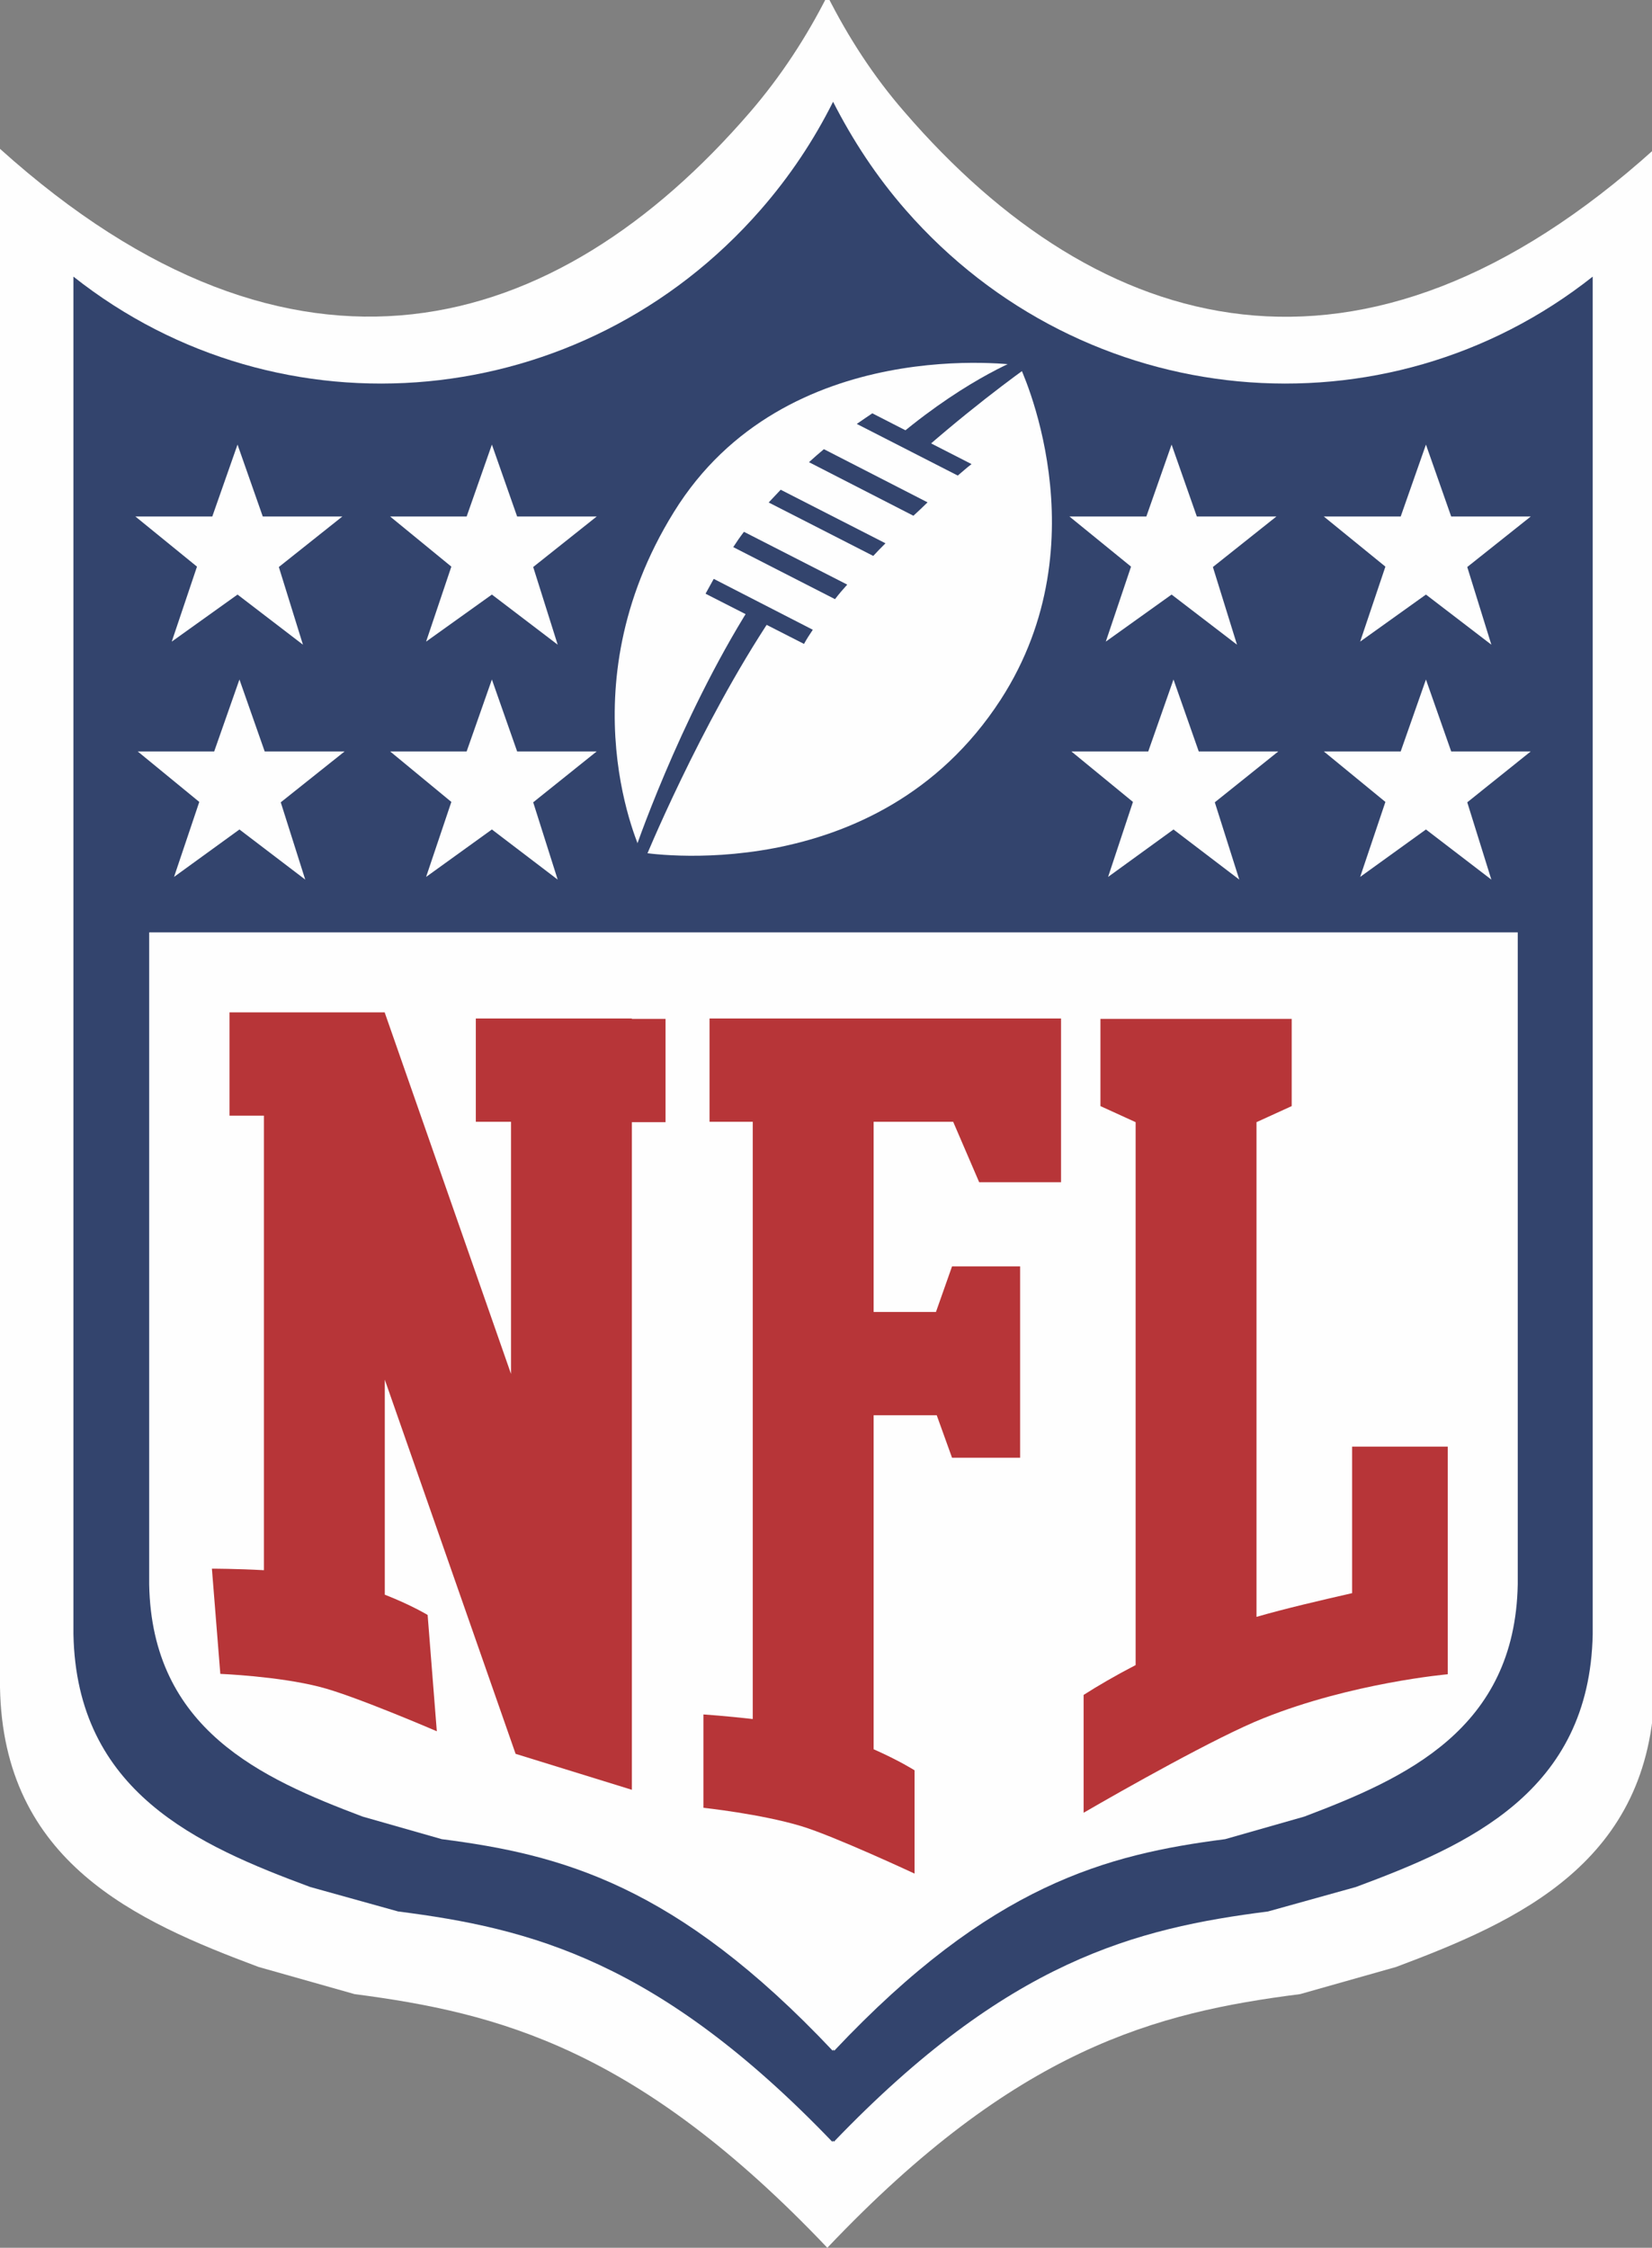 <?xml version="1.0" encoding="UTF-8"?>
<!DOCTYPE svg PUBLIC "-//W3C//DTD SVG 1.1//EN" "http://www.w3.org/Graphics/SVG/1.1/DTD/svg11.dtd">
<!-- Creator: CorelDRAW X6 -->
<svg xmlns="http://www.w3.org/2000/svg" xml:space="preserve" width="4.319in" height="5.875in" version="1.1" style="shape-rendering:geometricPrecision; text-rendering:geometricPrecision; image-rendering:optimizeQuality; fill-rule:evenodd; clip-rule:evenodd"
viewBox="0 0 4319 5875"
 xmlns:xlink="http://www.w3.org/1999/xlink">
 <rect x="0" y="0" width="4319" height="5875" fill="#808080" stroke="none"/>
 <defs>
  <style type="text/css">
   <![CDATA[
    .fil1 {fill:#33446D;fill-rule:nonzero}
    .fil2 {fill:#B73538;fill-rule:nonzero}
    .fil0 {fill:#FEFEFE;fill-rule:nonzero}
   ]]>
  </style>
 </defs>
 <g id="Layer_x0020_1">
  <path class="fil0" d="M2365 293c-82,-94 -148,-197 -202,-304l0 0c-54,107 -121,210 -202,304 -509,590 -1193,787 -1961,96l0 4021c8,457 355,611 676,731l251 71c376,49 741,142 1236,663 495,-522 860,-615 1236,-663l251 -71c320,-120 667,-274 676,-730l0 -4022c-767,692 -1452,494 -1961,-96z"/>
  <path class="fil1" d="M2368 549c-77,-88 -139,-183 -190,-283 -50,100 -113,195 -190,283 -466,533 -1254,603 -1796,174l0 3548c8,413 325,552 619,661l230 64c345,44 680,128 1135,602 1,-1 1,-2 2,-3 1,1 1,2 2,3 455,-474 790,-558 1135,-602l230 -64c293,-109 611,-248 619,-661l0 -3548c-542,429 -1330,359 -1796,-174z"/>
  <path class="fil0" d="M2665 955c0,0 -611,-89 -903,383 -289,466 -85,890 -85,890 0,0 613,103 939,-399 270,-417 49,-874 49,-874z"/>
  <path class="fil1" d="M2009 1313l274 140c10,-11 21,-22 32,-33l-274 -140c-10,11 -21,22 -31,33z"/>
  <path class="fil1" d="M1917 1430l266 136c10,-13 21,-26 32,-38l-270 -138c-10,13 -19,26 -28,40z"/>
  <path class="fil1" d="M1845 1552l257 131c7,-13 15,-25 23,-37l-259 -133c-7,13 -14,25 -21,38z"/>
  <path class="fil1" d="M2281 1080c-13,9 -27,18 -41,28l264 135c12,-10 24,-21 36,-30l-260 -133z"/>
  <path class="fil1" d="M2115 1208l273 140c13,-12 25,-23 37,-35l-271 -139c-13,11 -26,22 -39,34z"/>
  <path class="fil1" d="M2418 1173c156,-136 283,-224 283,-224l-23 -16c0,0 -141,50 -327,205l67 35z"/>
  <path class="fil1" d="M1963 1583c-190,302 -307,651 -307,651l28 17c0,0 146,-357 335,-640l-55 -28z"/>
  <polygon class="fil0" points="3728,1162 3794,1350 4002,1350 3836,1482 3899,1685 3728,1554 3556,1677 3622,1481 3461,1350 3662,1350 "/>
  <polygon class="fil0" points="3728,1776 3794,1964 4002,1964 3836,2097 3899,2299 3728,2168 3556,2292 3622,2096 3461,1964 3662,1964 "/>
  <polygon class="fil0" points="3068,1776 3134,1964 3342,1964 3176,2097 3240,2299 3068,2168 2897,2292 2962,2096 2801,1964 3002,1964 "/>
  <polygon class="fil0" points="3063,1162 3129,1350 3337,1350 3171,1482 3234,1685 3063,1554 2891,1677 2957,1481 2796,1350 2997,1350 "/>
  <polygon class="fil0" points="1286,1162 1352,1350 1560,1350 1394,1482 1458,1685 1286,1554 1114,1677 1180,1481 1020,1350 1220,1350 "/>
  <polygon class="fil0" points="1286,1776 1352,1964 1560,1964 1394,2097 1458,2299 1286,2168 1114,2292 1180,2096 1020,1964 1220,1964 "/>
  <polygon class="fil0" points="626,1776 692,1964 901,1964 734,2097 798,2299 626,2168 455,2292 521,2096 360,1964 560,1964 "/>
  <polygon class="fil0" points="621,1162 687,1350 895,1350 729,1482 792,1685 621,1554 449,1677 515,1481 354,1350 555,1350 "/>
  <path class="fil0" d="M390 2437l0 1704c7,379 293,507 558,607l207 59c311,40 612,118 1022,553 1,-1 1,-2 2,-3 1,1 1,2 2,3 410,-435 712,-513 1022,-553l207 -59c264,-100 551,-228 558,-607l0 -1704 -3577 0z"/>
  <path class="fil2" d="M2284 2662l-429 0 0 270 113 0 0 1561c-70,-8 -129,-12 -129,-12l0 244c0,0 150,16 256,48 86,26 296,124 296,124l0 -270c0,0 -41,-26 -107,-55l0 -873 165 0 40 111 178 0 0 -500 -178 0 -42 119 -163 0 0 -497 208 0 68 158 214 0 0 -428 -490 0z"/>
  <path class="fil2" d="M1652 2662l-408 0 0 270 92 0 0 659 -330 -944 0 -1 -406 0 0 270 90 0 0 1188c-73,-4 -136,-4 -136,-4l22 275c0,0 151,6 260,34 88,22 306,116 306,116l-24 -304c0,0 -43,-26 -112,-53l0 -562 342 978 304 94 0 -1745 88 0 0 -270 -88 0z"/>
  <path class="fil2" d="M3535 3780l0 384c-83,19 -174,40 -250,62l0 -1293 92 -42 0 -228 -500 0 0 228 92 42 0 1419c-54,28 -100,55 -136,78l0 308c100,-58 349,-199 470,-247 232,-93 482,-115 482,-115l0 -595 -250 0z"/>
 </g>
</svg>
